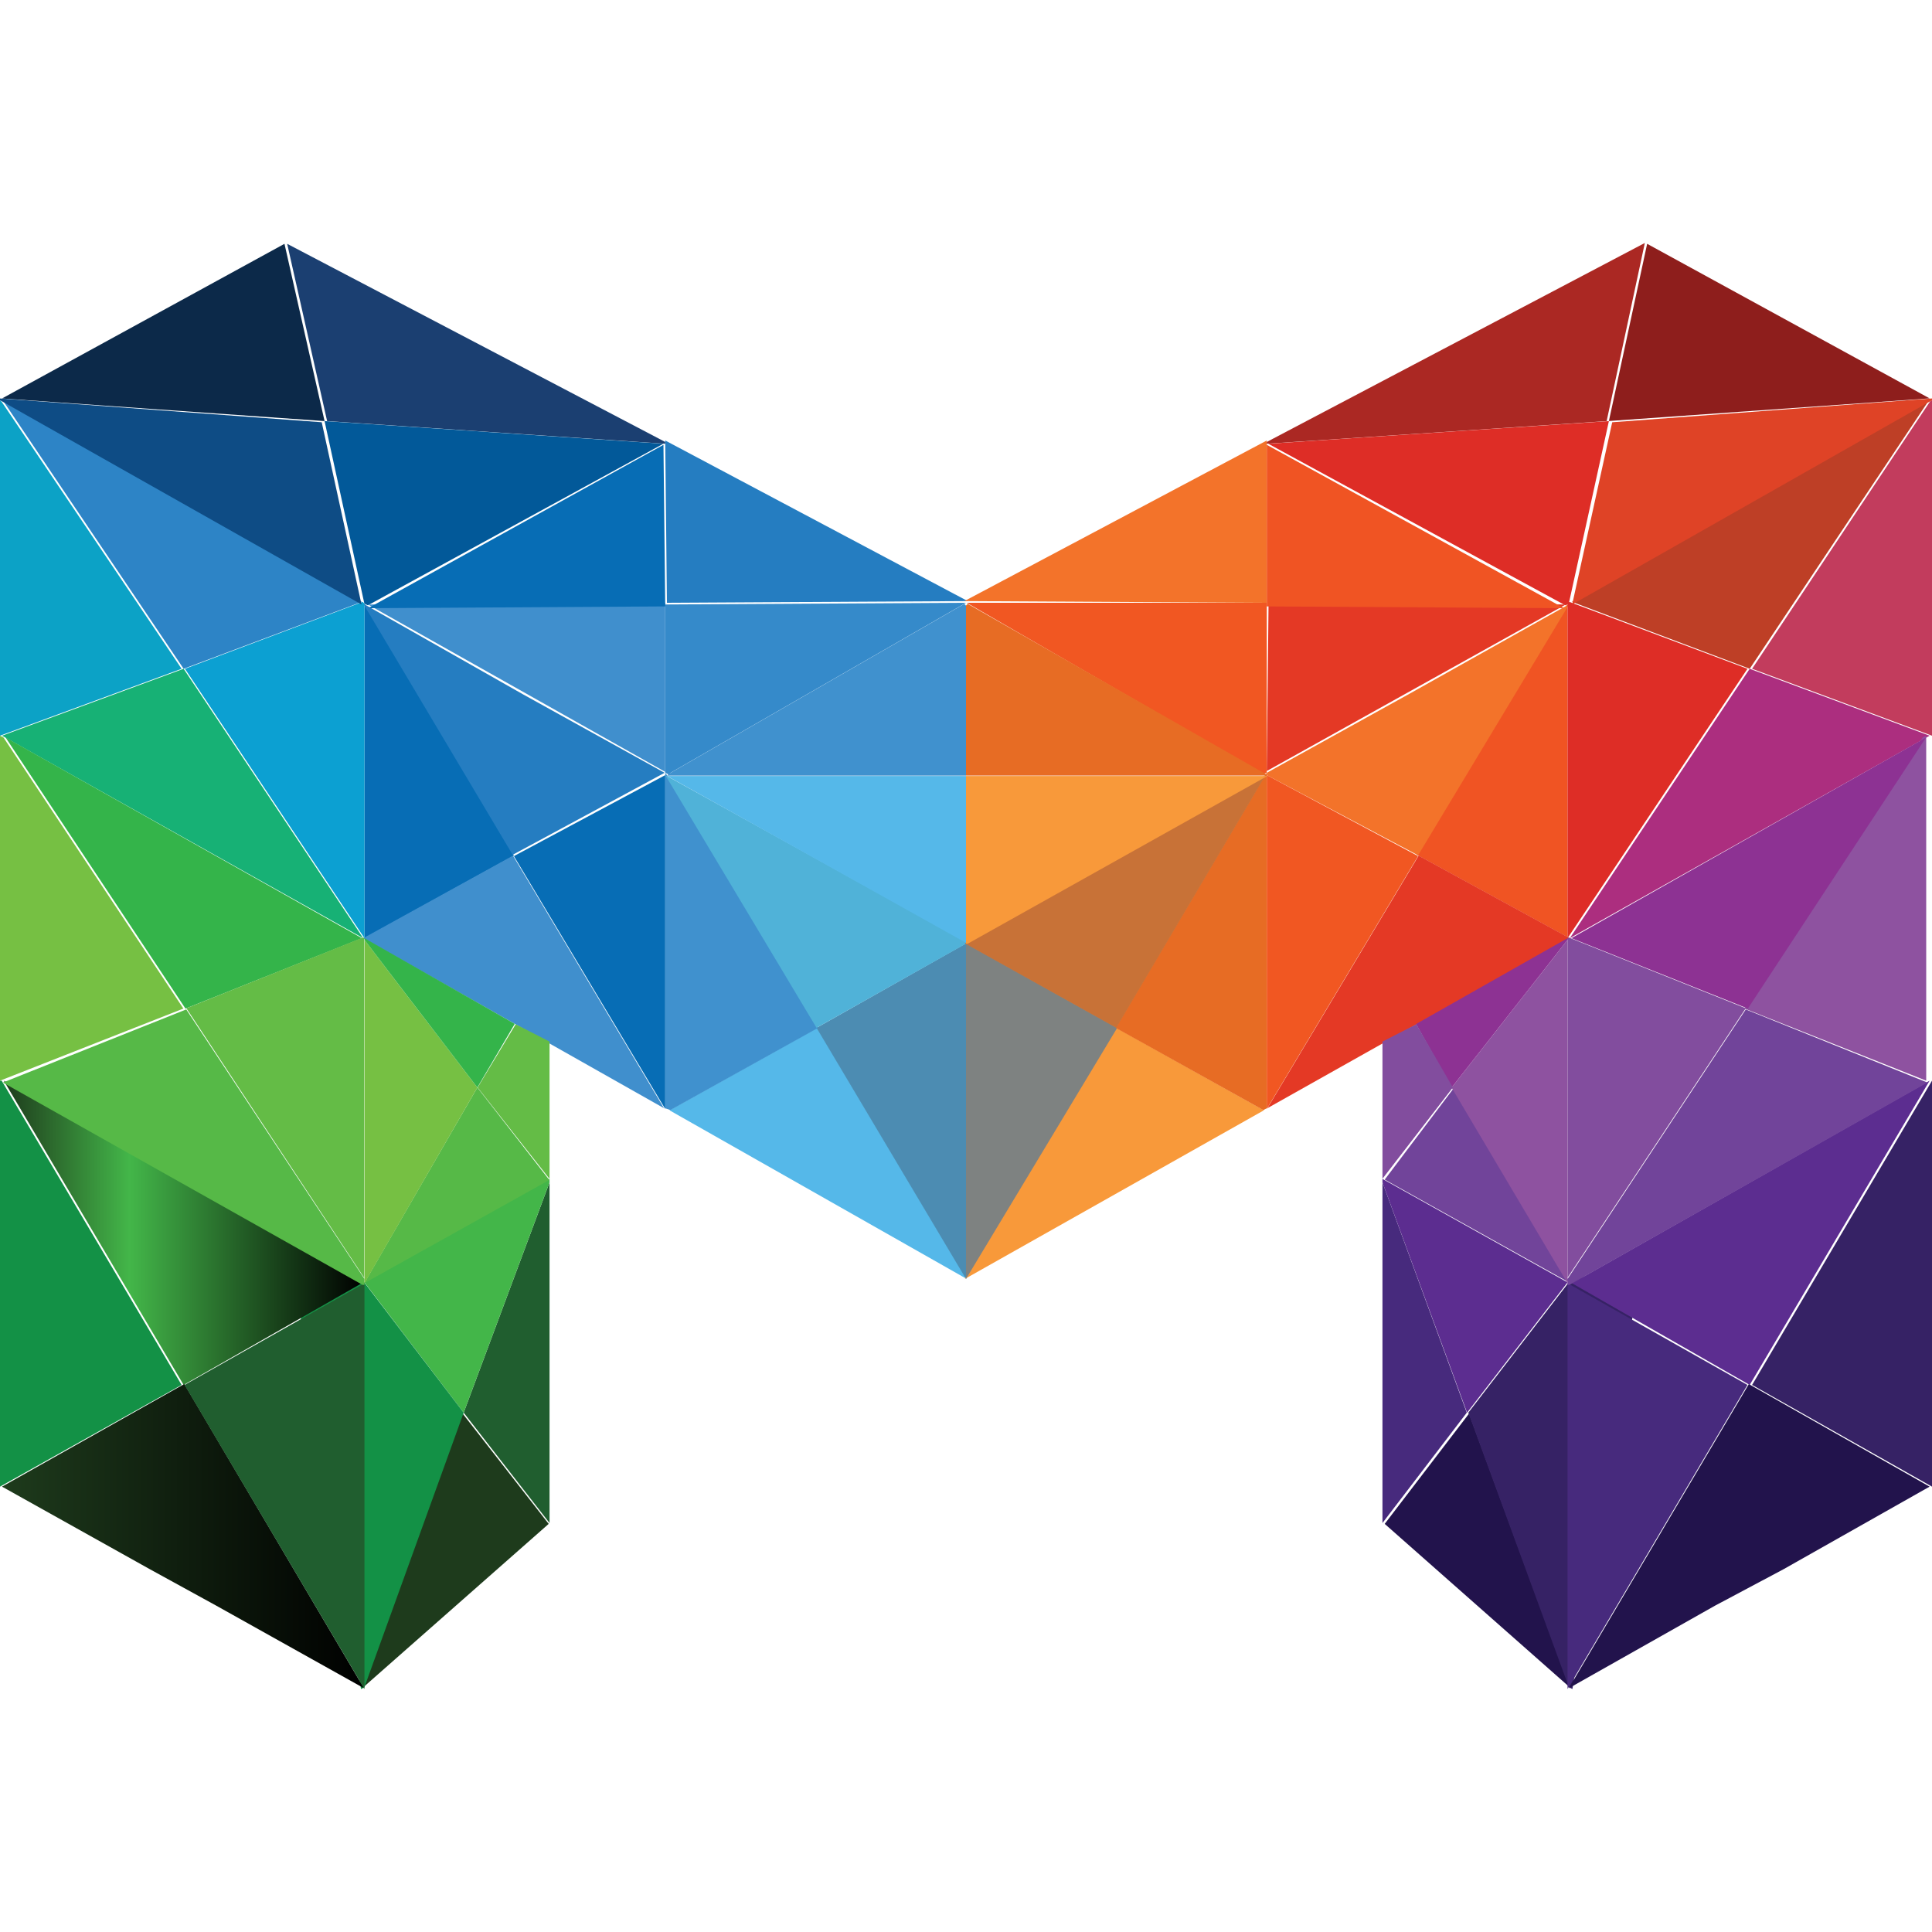 <svg id="Layer_1" data-name="Layer 1" xmlns="http://www.w3.org/2000/svg" xmlns:xlink="http://www.w3.org/1999/xlink" viewBox="0 0 250 250"><defs><style>.cls-1{fill:#205e2f;}.cls-2{fill:#43b649;}.cls-3{fill:#1e3b1c;}.cls-4{fill:#139146;}.cls-5{fill:#55b8e9;}.cls-6{fill:#4c8cb2;}.cls-7{fill:#4091ce;}.cls-8{fill:#50b2d8;}.cls-9{fill:#076db5;}.cls-10{fill:#408fcd;}.cls-11{fill:#257dc1;}.cls-12{fill:#17b175;}.cls-13{fill:#0ca2c6;}.cls-14{fill:#2d84c6;}.cls-15{fill:#0ca0d2;}.cls-16{fill:url(#linear-gradient);}.cls-17{fill:url(#linear-gradient-2);}.cls-18{fill:#76c043;}.cls-19{fill:#56b947;}.cls-20{fill:#34b44a;}.cls-21{fill:#64bc46;}.cls-22{fill:#1b3f71;}.cls-23{fill:#025999;}.cls-24{fill:#0c2949;}.cls-25{fill:#0e4c85;}.cls-26{fill:#358aca;}.cls-27{fill:#472a7d;}.cls-28{fill:#5c2d90;}.cls-29{fill:#22134c;}.cls-30{fill:#362265;}.cls-31{fill:#f8993a;}.cls-32{fill:#7e8281;}.cls-33{fill:#e76c24;}.cls-34{fill:#c87237;}.cls-35{fill:#f05423;}.cls-36{fill:#e43925;}.cls-37{fill:#f3732a;}.cls-38{fill:#f15722;}.cls-39{fill:#ac2e7f;}.cls-40{fill:#c23c5d;}.cls-41{fill:#be3f26;}.cls-42{fill:#de2d26;}.cls-43{fill:#8e52a0;}.cls-44{fill:#71449a;}.cls-45{fill:#8d3293;}.cls-46{fill:#824d9e;}.cls-47{fill:#ab2823;}.cls-48{fill:#8e1e1c;}.cls-49{fill:#df4326;}</style><linearGradient id="linear-gradient" x1="320.92" y1="785.41" x2="367.25" y2="785.41" gradientTransform="translate(-320.38 -625.89)" gradientUnits="userSpaceOnUse"><stop offset="0" stop-color="#1e3b1c"/><stop offset="0.35" stop-color="#43b649"/><stop offset="1"/></linearGradient><linearGradient id="linear-gradient-2" x1="320.79" y1="824.66" x2="367.38" y2="824.66" gradientTransform="translate(-320.38 -625.89)" gradientUnits="userSpaceOnUse"><stop offset="0" stop-color="#1e3b1c"/><stop offset="1"/></linearGradient></defs><path class="cls-1" d="M71.11,197.08V153L60,182.8Z"/><path class="cls-2" d="M47.16,165.94,60,182.8,71.11,153v-.45Z"/><path class="cls-3" d="M47,218.34,71,197.19,59.86,182.91Z"/><path class="cls-4" d="M37.6,162.34l9.11,56.22.44-.22L60,182.8,47.13,165.94Z"/><path class="cls-5" d="M86.63,143.67l38.46,21.82L105.75,133Z"/><path class="cls-6" d="M105.66,133,125,165.49V122.07Z"/><path class="cls-7" d="M86.08,100v43.41l.67.23L105.87,133,86.3,100.3Z"/><path class="cls-8" d="M125,121.85,86.09,100.3,105.66,133,125,122.11Z"/><path class="cls-9" d="M47.16,78.11V121.4L66.5,110.72Z"/><path class="cls-10" d="M66.38,110.72,47,121.4l38.92,22Z"/><path class="cls-11" d="M86,100,67.63,89.82,47,78.11l19.34,32.5Z"/><path class="cls-9" d="M86.08,100.3,66.5,110.78,86.08,143.5Z"/><path class="cls-12" d="M47,121.4,23.76,86.54.26,95.2Z"/><path class="cls-13" d="M0,51.79V95.2l23.5-8.66L.22,52Z"/><path class="cls-14" d="M.49,52,23.76,86.54l23.06-8.66L19.38,62.48Z"/><path class="cls-15" d="M47.16,121.4V78.11l-.23-.23-23,8.66Z"/><path class="cls-4" d="M0,139.84v52.53l23.5-13.16L.22,139.85Z"/><path class="cls-16" d="M.49,139.84l23.27,39.37,23.06-13.16Z"/><path class="cls-17" d="M.26,192.37l19.12,10.68L28,207.78l19.09,10.67L23.85,179.09Z"/><path class="cls-1" d="M23.88,179.21l23.28,39.35V166.05Z"/><path class="cls-18" d="M.45,95.43,0,95.2v44.64l23.73-9.33Z"/><path class="cls-19" d="M.37,140.08l46.56,26.19h.23v-.78L24.1,130.62Z"/><path class="cls-20" d="M.72,95.43,24,130.51l22.83-9.11Z"/><path class="cls-21" d="M24.12,130.47l23,34.87v-44h-.23Z"/><path class="cls-19" d="M61.77,140.72,47.13,166.05l23.95-13.36Z"/><path class="cls-18" d="M47.16,121.62v44.43l14.61-25.33Z"/><path class="cls-20" d="M47.16,121.4v.22l14.61,19.1,4.84-8.23Z"/><path class="cls-21" d="M61.8,140.72l9.31,11.83V134.78l-4.38-2.24Z"/><path class="cls-22" d="M86.08,57.19,37.16,31.55l5.17,22.94,43.75,2.93Z"/><path class="cls-23" d="M42,54.49l5.15,23.62.45.22L85.84,57.42Z"/><path class="cls-24" d="M36.81,31.55.26,51.56,42,54.49Z"/><path class="cls-25" d="M0,51.56v.23L46.78,78.22,41.63,54.64Z"/><path class="cls-26" d="M86.09,100l.45.23.23-.23L125,78l-38.92.22Z"/><path class="cls-11" d="M86.3,78l38.92-.22L86.08,57Z"/><path class="cls-10" d="M86.08,99.88V78l-38.47.22Z"/><path class="cls-9" d="M47.63,78.7l38.45-.23-.23-20.91Z"/><path class="cls-27" d="M178.89,197.08V153l10.91,29.8Z"/><path class="cls-28" d="M202.84,165.94l-13,16.86L178.89,153v-.45Z"/><path class="cls-29" d="M203.13,218.34l-23.95-21.15,10.92-14.28Z"/><path class="cls-30" d="M212.55,162.34l-9.08,56.22-.45-.22L190,182.8l13-16.86Z"/><path class="cls-31" d="M163.55,143.67l-38.69,21.82L144.44,133Z"/><path class="cls-32" d="M144.57,133,125,165.49V122.07Z"/><path class="cls-33" d="M163.92,100v43.41l-.45.23L144.36,133,163.7,100.3Z"/><path class="cls-34" d="M125.09,121.85l38.68-21.55L144.44,133l-19.57-10.92Z"/><path class="cls-35" d="M202.84,78.11v43.15l-19.56-10.68Z"/><path class="cls-36" d="M183.57,110.72l19.56,10.68-39.13,22Z"/><path class="cls-37" d="M163.92,100l18.45-10.22,20.69-11.6-19.56,32.5L163.92,100.3Z"/><path class="cls-38" d="M163.92,100.3l19.58,10.48L163.92,143.5Z"/><path class="cls-39" d="M203.13,121.4l23.28-34.86,23.28,8.66Z"/><path class="cls-40" d="M250,51.79V95.2l-23.28-8.66L249.78,51.9Z"/><path class="cls-41" d="M249.47,52,226.41,86.54l-23-8.66L230.8,62.37Z"/><path class="cls-42" d="M202.84,121.4V78.11l.23-.23,23.05,8.66Z"/><path class="cls-30" d="M250,139.84v52.53l-23.28-13.16Z"/><path class="cls-28" d="M249.69,139.84l-23.28,39.37-23-13.16Z"/><path class="cls-29" d="M249.69,192.37,230.8,203.05l-8.89,4.73L203,218.46,226.3,179.1Z"/><path class="cls-27" d="M226.12,179.21l-23.28,39.35V166.05Z"/><path class="cls-43" d="M248.8,95.43l.45-.23v44.64l-23.5-9.33Z"/><path class="cls-44" d="M249.4,140.08l-46.33,26.19h-.23v-.78l23.06-34.87Z"/><path class="cls-45" d="M249.23,95.43l-23.06,35.08-22.83-9.11Z"/><path class="cls-46" d="M225.9,130.47l-23.06,34.87v-44h.23Z"/><path class="cls-44" d="M188.18,140.72l15,25.31-24-13.39Z"/><path class="cls-43" d="M202.84,121.62v44.43l-15-25.31Z"/><path class="cls-45" d="M202.84,121.4v.22l-15,19.12-4.61-8.23Z"/><path class="cls-46" d="M188,140.72l-9.11,11.81V134.78l4.38-2.24Z"/><path class="cls-47" d="M163.92,57.19l48.92-25.75L207.9,54.49l-44,2.93Z"/><path class="cls-42" d="M208.19,54.49,203,78.11l-.45.22L164.11,57.42Z"/><path class="cls-48" d="M213.14,31.55l36.55,20-41.5,2.93Z"/><path class="cls-49" d="M250,51.56v.23L203.44,78.22l5.18-23.58Z"/><path class="cls-38" d="M163.92,100l-.75.22V100L125.09,78h38.83Z"/><path class="cls-37" d="M163.92,78l-39.13-.22L163.92,57Z"/><path class="cls-36" d="M163.92,99.77,164.15,78l38.46.22Z"/><path class="cls-35" d="M202.39,78.7l-38.47-.23V57.56Z"/><path class="cls-31" d="M125,122.11h.23L164,100.41H125Z"/><path class="cls-33" d="M125.23,78.14l-.23.22v22h38.92v-.12Z"/><path class="cls-5" d="M125,122V100.41H86.32Z"/><path class="cls-7" d="M124.78,78.14l-38.24,22-.22.23H125v-22Z"/></svg>